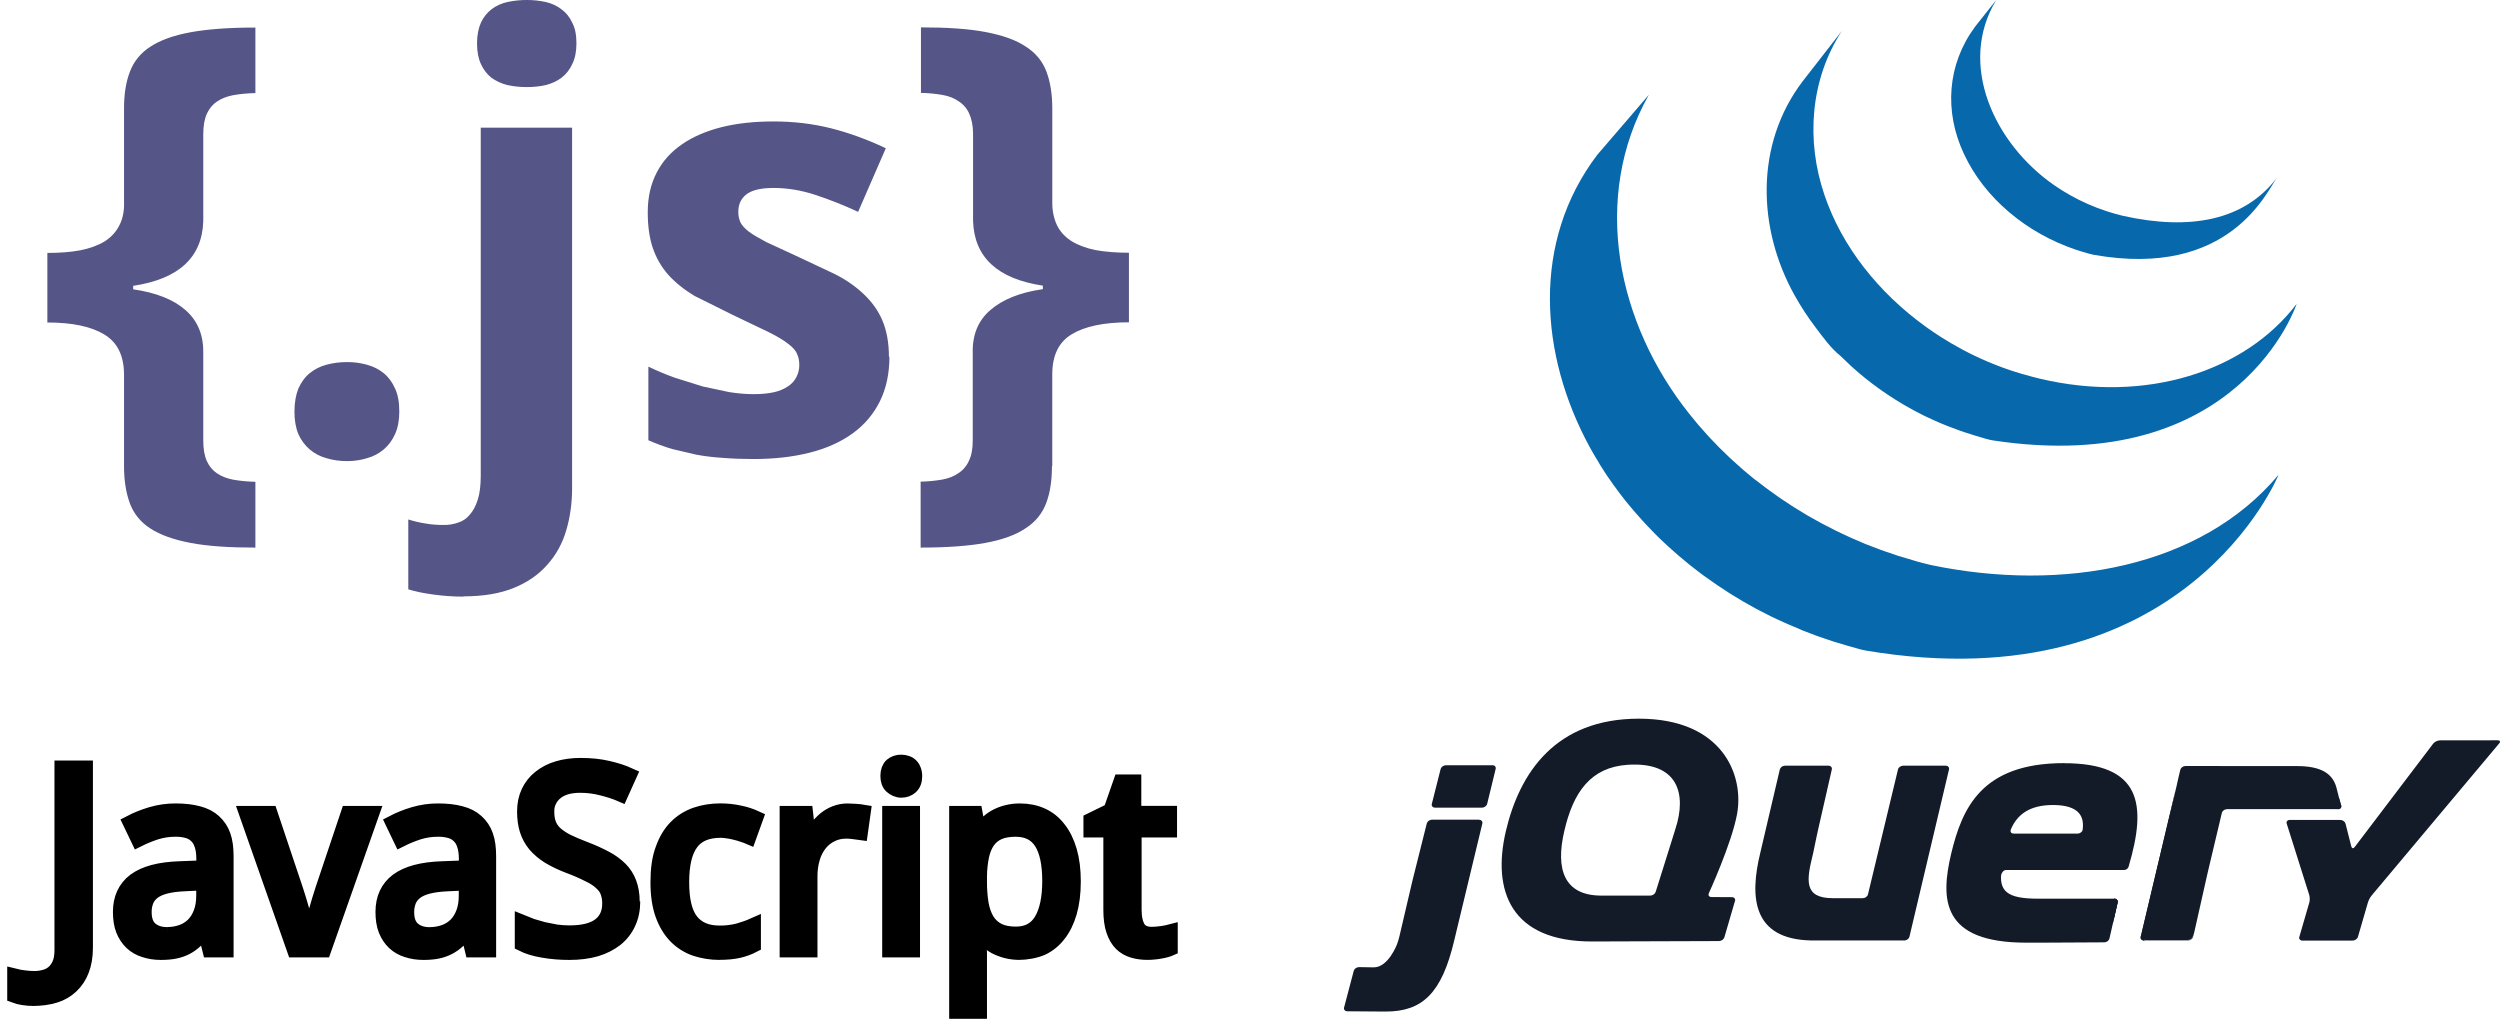 <svg width="173" height="71" viewBox="0 0 173 71" fill="none" xmlns="http://www.w3.org/2000/svg">
<path d="M8.582 25.923C8.582 24.62 8.127 23.693 7.214 23.142C6.3 22.592 5.003 22.317 3.277 22.317V17.503C4.134 17.503 4.893 17.444 5.556 17.321C6.233 17.186 6.799 16.977 7.256 16.696C7.711 16.401 8.05 16.024 8.272 15.568C8.506 15.111 8.61 14.561 8.583 13.915V7.509C8.583 6.514 8.714 5.668 8.987 4.97C9.249 4.258 9.745 3.649 10.397 3.237C11.088 2.78 12.02 2.444 13.196 2.23C14.372 2.015 15.864 1.907 17.673 1.907V6.441C17.12 6.455 16.616 6.502 16.16 6.582C15.717 6.663 15.338 6.81 15.02 7.024C14.717 7.226 14.481 7.508 14.316 7.869C14.15 8.231 14.067 8.703 14.067 9.28V15.306C13.984 17.818 12.367 19.308 9.217 19.779V20.021C10.805 20.249 12.021 20.733 12.854 21.472C13.688 22.211 14.097 23.211 14.067 24.475V30.5C14.067 31.078 14.15 31.547 14.316 31.911C14.481 32.274 14.716 32.555 15.02 32.756C15.337 32.972 15.727 33.119 16.16 33.198C16.66 33.283 17.165 33.33 17.673 33.34V37.894C15.854 37.894 14.37 37.795 13.196 37.571C12.022 37.347 11.089 37.021 10.397 36.564C9.745 36.152 9.249 35.543 8.987 34.831C8.724 34.119 8.583 33.266 8.583 32.271V25.924M20.376 28.483C20.376 27.851 20.477 27.32 20.646 26.891C20.848 26.449 21.1 26.092 21.434 25.823C21.767 25.554 22.141 25.359 22.594 25.238C23.06 25.114 23.541 25.053 24.024 25.056C24.486 25.054 24.947 25.115 25.392 25.238C25.834 25.359 26.221 25.553 26.552 25.823C26.884 26.093 27.146 26.448 27.34 26.891C27.543 27.321 27.631 27.852 27.631 28.483C27.631 29.087 27.534 29.605 27.34 30.035C27.148 30.465 26.886 30.821 26.552 31.103C26.217 31.387 25.821 31.593 25.392 31.707C24.964 31.842 24.508 31.909 24.024 31.909C23.513 31.909 23.036 31.842 22.594 31.707C22.165 31.593 21.769 31.387 21.434 31.103C21.093 30.808 20.824 30.444 20.646 30.035C20.466 29.606 20.376 29.088 20.376 28.483ZM32.067 41.288C31.38 41.286 30.695 41.238 30.015 41.146C29.311 41.052 28.724 40.93 28.254 40.782V35.946C28.646 36.072 29.048 36.166 29.456 36.228C29.829 36.295 30.25 36.328 30.719 36.328C31.051 36.331 31.38 36.276 31.693 36.167C32.014 36.071 32.296 35.881 32.501 35.623C32.736 35.367 32.923 35.019 33.061 34.576C33.2 34.146 33.268 33.588 33.268 32.903V8.835H39.589V33.792C39.589 34.827 39.451 35.794 39.185 36.694C38.922 37.608 38.478 38.4 37.879 39.072C37.285 39.757 36.511 40.294 35.558 40.683C34.605 41.072 33.444 41.268 32.077 41.268M33.01 3.003C33.01 2.425 33.111 1.949 33.279 1.572C33.441 1.211 33.69 0.893 34.005 0.646C34.329 0.401 34.704 0.229 35.103 0.142C35.546 0.046 35.997 -0.002 36.45 8.4999e-05C36.897 -0.002 37.342 0.045 37.777 0.142C38.181 0.236 38.551 0.404 38.855 0.646C39.172 0.874 39.42 1.183 39.6 1.572C39.802 1.949 39.89 2.425 39.89 3.003C39.89 3.567 39.793 4.044 39.6 4.433C39.42 4.823 39.172 5.139 38.855 5.381C38.551 5.609 38.192 5.777 37.777 5.885C37.373 5.979 36.92 6.026 36.452 6.026C35.998 6.028 35.547 5.98 35.104 5.885C34.709 5.786 34.336 5.615 34.006 5.381C33.703 5.139 33.46 4.823 33.28 4.433C33.1 4.043 33.011 3.567 33.011 3.003M61.548 24.674C61.548 25.856 61.326 26.891 60.885 27.777C60.451 28.654 59.804 29.415 58.999 29.994C58.184 30.583 57.197 31.029 56.036 31.323C54.874 31.618 53.576 31.765 52.14 31.765C51.38 31.765 50.675 31.739 50.026 31.685C49.407 31.649 48.791 31.575 48.182 31.463L46.504 31.07C45.946 30.901 45.4 30.7 44.867 30.465V25.37C45.447 25.652 46.056 25.907 46.691 26.136L48.618 26.741L50.462 27.134C51.071 27.228 51.63 27.275 52.14 27.275C52.706 27.275 53.191 27.228 53.591 27.134C53.941 27.055 54.272 26.912 54.565 26.711C54.807 26.548 55 26.325 55.125 26.067C55.249 25.811 55.312 25.543 55.312 25.261C55.312 24.979 55.264 24.73 55.167 24.514C55.084 24.286 54.884 24.05 54.565 23.809C54.248 23.553 53.777 23.271 53.156 22.964L50.69 21.785L48.059 20.475C47.326 20.033 46.718 19.541 46.234 19.004C45.764 18.466 45.413 17.854 45.177 17.17C44.942 16.486 44.824 15.646 44.824 14.692C44.824 13.645 45.031 12.731 45.445 11.941C45.849 11.148 46.456 10.49 47.207 9.976C47.957 9.462 48.878 9.062 49.942 8.797C51.019 8.529 52.216 8.404 53.528 8.404C54.909 8.404 56.222 8.558 57.465 8.868C58.708 9.177 59.986 9.64 61.298 10.258L59.382 14.66C58.405 14.205 57.401 13.808 56.376 13.471C55.423 13.162 54.469 13.007 53.516 13.007C52.659 13.007 52.038 13.155 51.651 13.449C51.277 13.744 51.091 14.137 51.091 14.658C51.091 14.926 51.14 15.169 51.237 15.383C51.334 15.585 51.527 15.8 51.817 16.028C52.107 16.244 52.524 16.485 53.029 16.753L55.081 17.7L57.733 18.948C58.522 19.341 59.199 19.814 59.754 20.338C60.31 20.862 60.765 21.473 61.06 22.172C61.355 22.87 61.515 23.716 61.515 24.711M72.795 32.27C72.795 33.265 72.664 34.118 72.391 34.83C72.118 35.542 71.653 36.12 70.961 36.563C70.284 37.02 69.359 37.356 68.184 37.57C67.01 37.785 65.516 37.893 63.708 37.893V33.329C64.208 33.32 64.707 33.273 65.2 33.187C65.642 33.107 66.016 32.959 66.319 32.745C66.641 32.539 66.893 32.244 67.044 31.899C67.224 31.535 67.314 31.066 67.314 30.488V24.463C67.274 23.2 67.673 22.199 68.527 21.46C69.381 20.721 70.578 20.238 72.165 20.009V19.767C69.028 19.296 67.419 17.806 67.336 15.294V9.269C67.336 8.691 67.235 8.221 67.067 7.858C66.916 7.512 66.663 7.218 66.341 7.012C66.038 6.795 65.664 6.648 65.222 6.57C64.729 6.485 64.23 6.438 63.73 6.428V1.894C65.549 1.894 67.032 1.993 68.207 2.217C69.381 2.441 70.306 2.767 70.984 3.224C71.675 3.666 72.151 4.246 72.413 4.957C72.676 5.645 72.818 6.502 72.818 7.496V13.902C72.803 14.547 72.919 15.098 73.129 15.555C73.339 16.012 73.689 16.388 74.144 16.683C74.599 16.965 75.16 17.174 75.822 17.308C76.499 17.429 77.267 17.49 78.122 17.49V22.304C76.404 22.304 75.075 22.579 74.164 23.13C73.254 23.68 72.817 24.607 72.817 25.91V32.258" fill="#555588"/>
<path d="M2.376 69.114C2.073 69.114 1.81 69.094 1.586 69.053C1.361 69.018 1.166 68.969 1 68.905V67.522C1.213 67.576 1.43 67.617 1.649 67.643C1.896 67.678 2.145 67.696 2.395 67.695C2.616 67.694 2.837 67.665 3.051 67.608C3.274 67.558 3.481 67.457 3.656 67.315C3.84 67.17 3.987 66.971 4.1 66.719C4.213 66.468 4.269 66.143 4.269 65.752V53.127H5.93V65.58C5.93 66.185 5.841 66.708 5.664 67.153C5.511 67.568 5.261 67.943 4.935 68.249C4.619 68.547 4.236 68.769 3.816 68.897C3.384 69.041 2.794 69.113 2.267 69.113M14.184 64.441H14.114C13.936 64.679 13.74 64.905 13.528 65.115C13.337 65.295 13.122 65.45 12.888 65.573C12.645 65.698 12.384 65.788 12.115 65.841C11.83 65.9 11.502 65.927 11.129 65.927C10.72 65.927 10.344 65.868 10.001 65.754C9.665 65.655 9.357 65.48 9.103 65.243C8.855 65.008 8.659 64.713 8.517 64.363C8.376 64.006 8.315 63.577 8.315 63.102C8.315 62.159 8.656 61.432 9.326 60.926C10.013 60.419 11.044 60.143 12.452 60.097L14.086 60.036V59.44C14.086 59.054 14.042 58.733 13.953 58.474C13.87 58.214 13.746 58.007 13.579 57.852C13.413 57.686 13.204 57.567 12.975 57.506C12.709 57.433 12.434 57.398 12.157 57.403C11.69 57.399 11.225 57.469 10.781 57.609C10.363 57.746 9.956 57.914 9.564 58.11L8.996 56.927C9.435 56.697 9.923 56.501 10.462 56.339C11.012 56.177 11.584 56.095 12.158 56.098C12.763 56.098 13.283 56.159 13.722 56.279C14.166 56.394 14.53 56.582 14.813 56.84C15.111 57.106 15.334 57.442 15.462 57.815C15.605 58.211 15.664 58.694 15.664 59.258V65.753H14.508L14.184 64.441ZM11.557 64.652C11.899 64.655 12.239 64.599 12.56 64.488C12.861 64.384 13.134 64.216 13.359 63.996C13.584 63.773 13.759 63.492 13.884 63.159C14.016 62.819 14.079 62.422 14.079 61.968V61.113L12.809 61.174C12.277 61.196 11.829 61.254 11.468 61.346C11.107 61.439 10.816 61.569 10.599 61.736C10.397 61.897 10.232 62.095 10.137 62.331C10.039 62.582 9.99 62.849 9.995 63.117C9.995 63.648 10.136 64.036 10.421 64.283C10.711 64.531 11.09 64.655 11.558 64.655M17.035 56.272H18.705L20.473 61.548L20.705 62.282L20.972 63.198L21.212 64.078L21.363 64.709H21.426L21.578 64.078L21.817 63.198L22.084 62.282L22.316 61.548L24.085 56.272H25.754L22.415 65.753H20.364L17.035 56.272ZM32.352 64.441H32.281C32.104 64.679 31.908 64.905 31.695 65.115C31.304 65.482 30.814 65.734 30.282 65.841C29.997 65.9 29.67 65.927 29.296 65.927C28.888 65.927 28.512 65.868 28.168 65.754C27.832 65.655 27.524 65.48 27.271 65.243C27.022 65.008 26.826 64.713 26.685 64.363C26.543 64.006 26.483 63.577 26.483 63.102C26.483 62.159 26.823 61.432 27.493 60.926C28.18 60.419 29.211 60.143 30.62 60.097L32.254 60.036V59.44C32.254 59.054 32.209 58.733 32.12 58.474C32.038 58.214 31.913 58.007 31.747 57.852C31.58 57.686 31.372 57.567 31.142 57.506C30.876 57.433 30.601 57.398 30.325 57.403C29.858 57.399 29.393 57.469 28.948 57.609C28.53 57.746 28.124 57.914 27.732 58.11L27.164 56.927C27.602 56.697 28.09 56.501 28.629 56.339C29.179 56.177 29.752 56.095 30.327 56.098C30.931 56.098 31.451 56.159 31.89 56.279C32.335 56.394 32.699 56.582 32.981 56.84C33.279 57.106 33.503 57.442 33.63 57.815C33.774 58.211 33.832 58.694 33.832 59.258V65.753H32.67L32.352 64.441ZM29.724 64.657C30.066 64.66 30.406 64.604 30.728 64.493C31.028 64.389 31.301 64.221 31.526 64.001C31.752 63.776 31.926 63.497 32.052 63.164C32.183 62.824 32.247 62.427 32.247 61.972V61.118L30.977 61.178C30.444 61.201 29.996 61.259 29.636 61.352C29.275 61.444 28.984 61.574 28.767 61.741C28.564 61.902 28.4 62.1 28.305 62.336C28.206 62.587 28.158 62.854 28.162 63.122C28.162 63.653 28.304 64.041 28.589 64.288C28.879 64.536 29.258 64.66 29.726 64.66M43.805 62.377C43.805 62.935 43.701 63.437 43.494 63.881C43.297 64.313 42.999 64.694 42.624 64.995C42.245 65.29 41.783 65.533 41.239 65.694C40.694 65.85 40.081 65.927 39.4 65.927C38.781 65.93 38.163 65.878 37.553 65.772C36.984 65.674 36.508 65.526 36.123 65.332V63.795L36.807 64.07L37.616 64.303L38.495 64.476C38.792 64.516 39.092 64.536 39.392 64.537C40.339 64.537 41.039 64.364 41.488 64.019C41.943 63.673 42.172 63.179 42.172 62.533C42.178 62.257 42.133 61.983 42.039 61.722C41.956 61.492 41.806 61.282 41.586 61.091C41.384 60.895 41.086 60.698 40.724 60.531C40.281 60.306 39.824 60.107 39.356 59.936C38.878 59.757 38.417 59.538 37.98 59.279C37.596 59.038 37.275 58.766 37.02 58.468C36.771 58.168 36.585 57.829 36.46 57.449C36.341 57.069 36.282 56.637 36.282 56.154C36.282 55.647 36.377 55.196 36.565 54.798C36.748 54.408 37.022 54.065 37.364 53.795C37.726 53.509 38.143 53.295 38.59 53.165C39.07 53.021 39.596 52.949 40.17 52.949C40.875 52.949 41.508 53.014 42.07 53.147C42.633 53.275 43.133 53.438 43.571 53.638L42.965 54.984C42.581 54.817 42.142 54.674 41.651 54.552C41.158 54.425 40.651 54.361 40.141 54.362C39.419 54.362 38.858 54.527 38.464 54.854C38.267 55.013 38.11 55.215 38.005 55.442C37.899 55.669 37.849 55.917 37.857 56.166C37.857 56.495 37.902 56.78 37.991 57.021C38.086 57.267 38.238 57.489 38.434 57.669C38.641 57.858 38.914 58.04 39.243 58.213C39.586 58.38 40.007 58.559 40.504 58.749C40.989 58.931 41.46 59.144 41.916 59.387C42.293 59.583 42.637 59.834 42.937 60.13C43.209 60.404 43.418 60.731 43.55 61.089C43.691 61.453 43.767 61.897 43.767 62.392M49.783 65.926C49.184 65.926 48.624 65.828 48.105 65.658C47.589 65.478 47.123 65.181 46.746 64.793C46.362 64.396 46.059 63.892 45.84 63.282C45.621 62.666 45.512 61.926 45.512 61.062C45.512 60.158 45.613 59.391 45.85 58.764C46.075 58.131 46.382 57.619 46.773 57.228C47.159 56.838 47.633 56.542 48.158 56.363C48.683 56.183 49.249 56.095 49.855 56.095C50.31 56.094 50.763 56.143 51.205 56.241C51.589 56.319 51.962 56.441 52.316 56.604L51.836 57.934C51.7 57.875 51.549 57.822 51.383 57.77C51.218 57.712 51.049 57.663 50.878 57.623C50.7 57.576 50.524 57.542 50.352 57.52C50.191 57.492 50.028 57.477 49.864 57.476C48.935 57.476 48.248 57.767 47.83 58.349C47.404 58.925 47.191 59.823 47.191 61.043C47.191 62.257 47.393 63.148 47.83 63.712C48.263 64.27 48.916 64.549 49.793 64.549C50.23 64.554 50.666 64.502 51.089 64.394C51.454 64.293 51.81 64.166 52.155 64.013V65.412C51.83 65.582 51.484 65.71 51.124 65.793C50.764 65.879 50.296 65.922 49.768 65.922M58.631 56.099L59.207 56.124C59.392 56.133 59.576 56.153 59.758 56.185L59.555 57.636L59.05 57.568C58.878 57.544 58.717 57.533 58.562 57.533C58.188 57.533 57.849 57.608 57.551 57.757C57.239 57.905 56.965 58.121 56.752 58.388C56.52 58.681 56.348 59.016 56.247 59.373C56.124 59.785 56.064 60.213 56.069 60.642V65.753H54.452V56.272H55.766L55.961 58.008H56.032L56.503 57.291C56.667 57.068 56.858 56.865 57.072 56.686C57.283 56.508 57.523 56.365 57.782 56.263C58.073 56.15 58.384 56.094 58.697 56.099M63.165 65.753H61.548V56.272H63.165V65.753ZM61.69 52.955C61.877 52.799 62.118 52.716 62.365 52.723C62.489 52.721 62.612 52.742 62.728 52.783C62.843 52.816 62.947 52.875 63.031 52.956C63.123 53.043 63.193 53.149 63.235 53.267C63.288 53.388 63.316 53.535 63.316 53.707C63.316 54.041 63.221 54.292 63.033 54.459C62.849 54.62 62.629 54.7 62.366 54.7C62.103 54.7 61.867 54.58 61.684 54.417C61.506 54.256 61.421 54.005 61.423 53.687C61.424 53.362 61.523 53.111 61.69 52.955ZM70.587 65.925C70.267 65.929 69.948 65.891 69.638 65.813C69.355 65.739 69.096 65.64 68.865 65.519C68.645 65.396 68.442 65.249 68.26 65.078C68.092 64.915 67.937 64.739 67.798 64.552H67.692L67.746 65.112L67.781 65.579L67.799 65.95V70H66.183V56.272H67.496L67.729 57.549H67.799C67.935 57.348 68.09 57.16 68.261 56.988C68.435 56.807 68.636 56.653 68.856 56.53C69.099 56.393 69.359 56.289 69.629 56.219C69.942 56.135 70.264 56.095 70.588 56.099C71.144 56.099 71.651 56.202 72.107 56.409C72.563 56.617 72.951 56.927 73.269 57.343C73.595 57.751 73.845 58.261 74.024 58.871C74.203 59.482 74.291 60.19 74.291 60.996C74.291 61.807 74.202 62.522 74.024 63.138C73.846 63.747 73.595 64.261 73.269 64.674C72.95 65.089 72.562 65.402 72.107 65.616C71.653 65.812 71.033 65.926 70.476 65.926M70.277 57.403C69.828 57.403 69.445 57.468 69.131 57.601C68.823 57.734 68.571 57.935 68.376 58.205C68.181 58.475 68.045 58.812 67.95 59.215C67.854 59.685 67.804 60.162 67.799 60.64V60.994C67.795 61.514 67.833 62.034 67.915 62.548C67.997 62.997 68.134 63.377 68.323 63.688C68.51 63.986 68.777 64.228 69.096 64.388C69.415 64.543 69.815 64.621 70.295 64.621C71.104 64.621 71.68 64.306 72.054 63.679C72.428 63.052 72.622 62.15 72.623 60.977C72.623 59.778 72.433 58.884 72.055 58.292C71.677 57.699 71.089 57.403 70.277 57.403ZM79.676 64.639C79.782 64.639 79.901 64.629 80.032 64.621L80.423 64.578L80.76 64.517L81 64.456V65.648C80.923 65.683 80.825 65.717 80.697 65.751C80.568 65.788 80.438 65.817 80.306 65.838C80.164 65.867 80.016 65.887 79.861 65.899C79.711 65.916 79.56 65.924 79.408 65.924C79.042 65.924 78.701 65.878 78.398 65.787C78.089 65.697 77.807 65.534 77.579 65.312C77.354 65.086 77.177 64.785 77.047 64.405C76.915 64.019 76.852 63.536 76.852 62.954V57.452H75.475V56.752L76.852 56.078L77.545 54.091H78.478V56.268H80.951V57.451H78.499V62.953C78.499 63.511 78.6 63.932 78.774 64.214C78.948 64.496 79.271 64.636 79.697 64.636" fill="black"/>
<path d="M2.376 69.114C2.073 69.114 1.81 69.094 1.586 69.053C1.361 69.018 1.166 68.969 1 68.905V67.522C1.213 67.576 1.43 67.617 1.649 67.643C1.896 67.678 2.145 67.696 2.395 67.695C2.616 67.694 2.837 67.665 3.051 67.608C3.274 67.558 3.481 67.457 3.656 67.315C3.84 67.17 3.987 66.971 4.1 66.719C4.213 66.468 4.269 66.143 4.269 65.752V53.127H5.93V65.58C5.93 66.185 5.841 66.708 5.664 67.153C5.511 67.568 5.261 67.943 4.935 68.249C4.619 68.547 4.236 68.769 3.816 68.897C3.384 69.041 2.794 69.113 2.267 69.113M11.557 64.652C11.899 64.655 12.239 64.599 12.56 64.488C12.861 64.384 13.134 64.216 13.359 63.996C13.584 63.773 13.759 63.492 13.884 63.159C14.016 62.819 14.079 62.422 14.079 61.968V61.113L12.809 61.174C12.277 61.196 11.829 61.254 11.468 61.346C11.107 61.439 10.816 61.569 10.599 61.736C10.397 61.897 10.232 62.095 10.137 62.331C10.039 62.582 9.99 62.849 9.995 63.117C9.995 63.648 10.136 64.036 10.421 64.283C10.711 64.531 11.09 64.655 11.558 64.655M29.724 64.657C30.066 64.66 30.406 64.604 30.728 64.493C31.028 64.389 31.301 64.221 31.526 64.001C31.752 63.776 31.926 63.497 32.052 63.164C32.183 62.824 32.247 62.427 32.247 61.972V61.118L30.977 61.178C30.444 61.201 29.996 61.259 29.636 61.352C29.275 61.444 28.984 61.574 28.767 61.741C28.564 61.902 28.4 62.1 28.305 62.336C28.206 62.587 28.158 62.854 28.162 63.122C28.162 63.653 28.304 64.041 28.589 64.288C28.879 64.536 29.258 64.66 29.726 64.66M43.805 62.377C43.805 62.935 43.701 63.437 43.494 63.881C43.297 64.313 42.999 64.694 42.624 64.995C42.245 65.29 41.783 65.533 41.239 65.694C40.694 65.85 40.081 65.927 39.4 65.927C38.781 65.93 38.163 65.878 37.553 65.772C36.984 65.674 36.508 65.526 36.123 65.332V63.795L36.807 64.07L37.616 64.303L38.495 64.476C38.792 64.516 39.092 64.536 39.392 64.537C40.339 64.537 41.039 64.364 41.488 64.019C41.943 63.673 42.172 63.179 42.172 62.533C42.178 62.257 42.133 61.983 42.039 61.722C41.956 61.492 41.806 61.282 41.586 61.091C41.384 60.895 41.086 60.698 40.724 60.531C40.281 60.306 39.824 60.107 39.356 59.936C38.878 59.757 38.417 59.538 37.98 59.279C37.596 59.038 37.275 58.766 37.02 58.468C36.771 58.168 36.585 57.829 36.46 57.449C36.341 57.069 36.282 56.637 36.282 56.154C36.282 55.647 36.377 55.196 36.565 54.798C36.748 54.408 37.022 54.065 37.364 53.795C37.726 53.509 38.143 53.295 38.59 53.165C39.07 53.021 39.596 52.949 40.17 52.949C40.875 52.949 41.508 53.014 42.07 53.147C42.633 53.275 43.133 53.438 43.571 53.638L42.965 54.984C42.581 54.817 42.142 54.674 41.651 54.552C41.158 54.425 40.651 54.361 40.141 54.362C39.419 54.362 38.858 54.527 38.464 54.854C38.267 55.013 38.11 55.215 38.005 55.442C37.899 55.669 37.849 55.917 37.857 56.166C37.857 56.495 37.902 56.78 37.991 57.021C38.086 57.267 38.238 57.489 38.434 57.669C38.641 57.858 38.914 58.04 39.243 58.213C39.586 58.38 40.007 58.559 40.504 58.749C40.989 58.931 41.46 59.144 41.916 59.387C42.293 59.583 42.637 59.834 42.937 60.13C43.209 60.404 43.418 60.731 43.55 61.089C43.691 61.453 43.767 61.897 43.767 62.392M49.783 65.926C49.184 65.926 48.624 65.828 48.105 65.658C47.589 65.478 47.123 65.181 46.746 64.793C46.362 64.396 46.059 63.892 45.84 63.282C45.621 62.666 45.512 61.926 45.512 61.062C45.512 60.158 45.613 59.391 45.85 58.764C46.075 58.131 46.382 57.619 46.773 57.228C47.159 56.838 47.633 56.542 48.158 56.363C48.683 56.183 49.249 56.095 49.855 56.095C50.31 56.094 50.763 56.143 51.205 56.241C51.589 56.319 51.962 56.441 52.316 56.604L51.836 57.934C51.7 57.875 51.549 57.822 51.383 57.77C51.218 57.712 51.049 57.663 50.878 57.623C50.7 57.576 50.524 57.542 50.352 57.52C50.191 57.492 50.028 57.477 49.864 57.476C48.935 57.476 48.248 57.767 47.83 58.349C47.404 58.925 47.191 59.823 47.191 61.043C47.191 62.257 47.393 63.148 47.83 63.712C48.263 64.27 48.916 64.549 49.793 64.549C50.23 64.554 50.666 64.502 51.089 64.394C51.454 64.293 51.81 64.166 52.155 64.013V65.412C51.83 65.582 51.484 65.71 51.124 65.793C50.764 65.879 50.296 65.922 49.768 65.922M58.631 56.099L59.207 56.124C59.392 56.133 59.576 56.153 59.758 56.185L59.555 57.636L59.05 57.568C58.878 57.544 58.717 57.533 58.562 57.533C58.188 57.533 57.849 57.608 57.551 57.757C57.239 57.905 56.965 58.121 56.752 58.388C56.52 58.681 56.348 59.016 56.247 59.373C56.124 59.785 56.064 60.213 56.069 60.642V65.753H54.452V56.272H55.766L55.961 58.008H56.032L56.503 57.291C56.667 57.068 56.858 56.865 57.072 56.686C57.283 56.508 57.523 56.365 57.782 56.263C58.073 56.15 58.384 56.094 58.697 56.099M70.587 65.925C70.267 65.929 69.948 65.891 69.638 65.813C69.355 65.739 69.096 65.64 68.865 65.519C68.645 65.396 68.442 65.249 68.26 65.078C68.092 64.915 67.937 64.739 67.798 64.552H67.692L67.746 65.112L67.781 65.579L67.799 65.95V70H66.183V56.272H67.496L67.729 57.549H67.799C67.935 57.348 68.09 57.16 68.261 56.988C68.435 56.807 68.636 56.653 68.856 56.53C69.099 56.393 69.359 56.289 69.629 56.219C69.942 56.135 70.264 56.095 70.588 56.099C71.144 56.099 71.651 56.202 72.107 56.409C72.563 56.617 72.951 56.927 73.269 57.343C73.595 57.751 73.845 58.261 74.024 58.871C74.203 59.482 74.291 60.19 74.291 60.996C74.291 61.807 74.202 62.522 74.024 63.138C73.846 63.747 73.595 64.261 73.269 64.674C72.95 65.089 72.562 65.402 72.107 65.616C71.653 65.812 71.033 65.926 70.476 65.926M79.676 64.639C79.782 64.639 79.901 64.629 80.032 64.621L80.423 64.578L80.76 64.517L81 64.456V65.648C80.923 65.683 80.825 65.717 80.697 65.751C80.568 65.788 80.438 65.817 80.306 65.838C80.164 65.867 80.016 65.887 79.861 65.899C79.711 65.916 79.56 65.924 79.408 65.924C79.042 65.924 78.701 65.878 78.398 65.787C78.089 65.697 77.807 65.534 77.579 65.312C77.354 65.086 77.177 64.785 77.047 64.405C76.915 64.019 76.852 63.536 76.852 62.954V57.452H75.475V56.752L76.852 56.078L77.545 54.091H78.478V56.268H80.951V57.451H78.499V62.953C78.499 63.511 78.6 63.932 78.774 64.214C78.948 64.496 79.271 64.636 79.697 64.636M14.184 64.441H14.114C13.936 64.679 13.74 64.905 13.528 65.115C13.337 65.295 13.122 65.45 12.888 65.573C12.645 65.698 12.384 65.788 12.115 65.841C11.83 65.9 11.502 65.927 11.129 65.927C10.72 65.927 10.344 65.868 10.001 65.754C9.665 65.655 9.357 65.48 9.103 65.243C8.855 65.008 8.659 64.713 8.517 64.363C8.376 64.006 8.315 63.577 8.315 63.102C8.315 62.159 8.656 61.432 9.326 60.926C10.013 60.419 11.044 60.143 12.452 60.097L14.086 60.036V59.44C14.086 59.054 14.042 58.733 13.953 58.474C13.87 58.214 13.746 58.007 13.579 57.852C13.413 57.686 13.204 57.567 12.975 57.506C12.709 57.433 12.434 57.398 12.157 57.403C11.69 57.399 11.225 57.469 10.781 57.609C10.363 57.746 9.956 57.914 9.564 58.11L8.996 56.927C9.435 56.697 9.923 56.501 10.462 56.339C11.012 56.177 11.584 56.095 12.158 56.098C12.763 56.098 13.283 56.159 13.722 56.279C14.166 56.394 14.53 56.582 14.813 56.84C15.111 57.106 15.334 57.442 15.462 57.815C15.605 58.211 15.664 58.694 15.664 59.258V65.753H14.508L14.184 64.441ZM17.035 56.272H18.705L20.473 61.548L20.705 62.282L20.972 63.198L21.212 64.078L21.363 64.709H21.426L21.578 64.078L21.817 63.198L22.084 62.282L22.316 61.548L24.085 56.272H25.754L22.415 65.753H20.364L17.035 56.272ZM32.352 64.441H32.281C32.104 64.679 31.908 64.905 31.695 65.115C31.304 65.482 30.814 65.734 30.282 65.841C29.997 65.9 29.67 65.927 29.296 65.927C28.888 65.927 28.512 65.868 28.168 65.754C27.832 65.655 27.524 65.48 27.271 65.243C27.022 65.008 26.826 64.713 26.685 64.363C26.543 64.006 26.483 63.577 26.483 63.102C26.483 62.159 26.823 61.432 27.493 60.926C28.18 60.419 29.211 60.143 30.62 60.097L32.254 60.036V59.44C32.254 59.054 32.209 58.733 32.12 58.474C32.038 58.214 31.913 58.007 31.747 57.852C31.58 57.686 31.372 57.567 31.142 57.506C30.876 57.433 30.601 57.398 30.325 57.403C29.858 57.399 29.393 57.469 28.948 57.609C28.53 57.746 28.124 57.914 27.732 58.11L27.164 56.927C27.602 56.697 28.09 56.501 28.629 56.339C29.179 56.177 29.752 56.095 30.327 56.098C30.931 56.098 31.451 56.159 31.89 56.279C32.335 56.394 32.699 56.582 32.981 56.84C33.279 57.106 33.503 57.442 33.63 57.815C33.774 58.211 33.832 58.694 33.832 59.258V65.753H32.67L32.352 64.441ZM63.165 65.753H61.548V56.272H63.165V65.753ZM61.69 52.955C61.877 52.799 62.118 52.716 62.365 52.723C62.489 52.721 62.612 52.742 62.728 52.783C62.843 52.816 62.947 52.875 63.031 52.956C63.123 53.043 63.193 53.149 63.235 53.267C63.288 53.388 63.316 53.535 63.316 53.707C63.316 54.041 63.221 54.292 63.033 54.459C62.849 54.62 62.629 54.7 62.366 54.7C62.103 54.7 61.867 54.58 61.684 54.417C61.506 54.256 61.421 54.005 61.423 53.687C61.424 53.362 61.523 53.111 61.69 52.955ZM70.277 57.403C69.828 57.403 69.445 57.468 69.131 57.601C68.823 57.734 68.571 57.935 68.376 58.205C68.181 58.475 68.045 58.812 67.95 59.215C67.854 59.685 67.804 60.162 67.799 60.64V60.994C67.795 61.514 67.833 62.034 67.915 62.548C67.997 62.997 68.134 63.377 68.323 63.688C68.51 63.986 68.777 64.228 69.096 64.388C69.415 64.543 69.815 64.621 70.295 64.621C71.104 64.621 71.68 64.306 72.054 63.679C72.428 63.052 72.622 62.15 72.623 60.977C72.623 59.778 72.433 58.884 72.055 58.292C71.677 57.699 71.089 57.403 70.277 57.403Z" stroke="black"/>
<path d="M110.536 10.708C105.962 16.73 106.532 24.564 110.017 30.955L110.273 31.41L110.446 31.698C110.478 31.755 110.516 31.81 110.549 31.864C110.609 31.966 110.67 32.063 110.722 32.163L111.055 32.687L111.246 32.975L111.633 33.529L111.806 33.763C111.979 34.012 112.175 34.26 112.367 34.504C112.371 34.511 112.377 34.518 112.383 34.524C112.413 34.563 112.447 34.602 112.469 34.641C112.636 34.851 112.816 35.058 112.989 35.264L113.181 35.488L113.653 36.019L113.833 36.217C114.048 36.45 114.267 36.679 114.491 36.905L114.505 36.918C114.514 36.928 114.522 36.933 114.531 36.943C114.748 37.164 114.971 37.379 115.2 37.59L115.414 37.788L115.949 38.267L116.167 38.457C116.407 38.664 116.651 38.867 116.898 39.067L117.037 39.176L117.701 39.69L117.977 39.891L118.531 40.28L118.827 40.487L119.674 41.043C119.695 41.057 119.714 41.071 119.736 41.084C119.935 41.209 120.137 41.329 120.34 41.45L120.601 41.609L121.547 42.139L121.808 42.274L122.518 42.638C122.648 42.702 122.781 42.763 122.911 42.824L123.418 43.057L123.535 43.109L123.743 43.2L124.548 43.542L124.719 43.62C125.029 43.744 125.342 43.863 125.657 43.977L125.886 44.059L126.772 44.36L126.883 44.396C127.21 44.5 127.539 44.598 127.87 44.692L128.108 44.757C128.454 44.851 128.779 44.962 129.127 45.022C151.25 48.726 157.678 32.853 157.678 32.853C152.28 39.294 142.701 40.991 133.624 39.101C133.28 39.023 132.947 38.932 132.611 38.841L132.358 38.763C132.031 38.671 131.705 38.574 131.383 38.473L131.249 38.428C130.96 38.335 130.674 38.238 130.389 38.136L130.146 38.049C129.835 37.936 129.525 37.819 129.218 37.696L129.033 37.621L128.25 37.286L128.025 37.186C127.821 37.094 127.619 37 127.419 36.904L127.014 36.709C126.77 36.589 126.528 36.464 126.289 36.336L126.044 36.211C125.725 36.04 125.41 35.861 125.098 35.682C125.011 35.631 124.928 35.577 124.843 35.526L124.17 35.116L123.953 34.976L123.317 34.556L123.034 34.361L122.46 33.95L122.204 33.763L121.49 33.218C121.465 33.198 121.438 33.179 121.403 33.158C121.148 32.953 120.898 32.743 120.651 32.532L120.44 32.345L119.9 31.86L119.689 31.666C119.463 31.456 119.243 31.242 119.026 31.024C119.016 31.013 119.004 31.003 118.993 30.993C118.764 30.763 118.54 30.529 118.321 30.292L118.145 30.101L117.66 29.553L117.483 29.351L116.924 28.669C111.885 22.373 110.084 13.69 114.102 6.559M124.738 5.633C121.43 9.994 121.609 15.83 124.19 20.442C124.621 21.216 125.11 21.964 125.653 22.679C126.148 23.329 126.698 24.104 127.356 24.626C127.594 24.86 127.844 25.093 128.098 25.332C128.162 25.392 128.228 25.448 128.294 25.508C128.541 25.729 128.794 25.944 129.053 26.154C129.063 26.162 129.073 26.171 129.084 26.179C129.375 26.412 129.673 26.637 129.977 26.856L130.178 27C130.48 27.214 130.789 27.42 131.104 27.619C131.113 27.626 131.121 27.632 131.13 27.637C131.269 27.725 131.411 27.809 131.553 27.893C131.62 27.933 131.684 27.976 131.752 28.014C131.978 28.147 132.207 28.276 132.438 28.4L132.535 28.451L133.142 28.763C133.213 28.799 133.285 28.831 133.358 28.866L133.791 29.066C133.813 29.076 133.834 29.084 133.855 29.094C134.147 29.226 134.44 29.351 134.741 29.471C134.805 29.497 134.871 29.52 134.937 29.545C135.177 29.639 135.419 29.729 135.664 29.816L135.976 29.92C136.197 29.994 136.419 30.065 136.643 30.133L136.944 30.221C137.262 30.312 137.576 30.425 137.908 30.476C154.988 33.068 158.932 21.022 158.932 21.022C155.378 25.71 148.495 27.948 141.148 26.202C140.823 26.125 140.5 26.039 140.181 25.945C140.083 25.918 139.987 25.889 139.89 25.867C139.663 25.8 139.437 25.729 139.213 25.654L138.908 25.55C138.663 25.472 138.42 25.374 138.18 25.281C138.115 25.255 138.049 25.232 137.984 25.205C137.683 25.086 137.385 24.96 137.092 24.825C136.941 24.758 136.793 24.687 136.645 24.617L136.387 24.495C136.197 24.401 136.008 24.304 135.822 24.203L135.687 24.125C135.456 24.001 135.228 23.874 135.002 23.742C134.933 23.702 134.866 23.664 134.796 23.616L134.353 23.347C134.04 23.148 133.732 22.942 133.43 22.729L133.222 22.579C130.007 20.254 127.458 17.077 126.246 13.474C124.976 9.736 125.25 5.542 127.458 2.138M136.679 1.842C134.729 4.472 134.537 7.736 135.9 10.639C137.327 13.721 140.251 16.139 143.664 17.284C143.804 17.332 143.945 17.375 144.096 17.419L144.284 17.473C144.484 17.531 144.684 17.598 144.891 17.634C154.323 19.303 156.881 13.201 157.562 12.303C155.321 15.259 151.555 15.968 146.934 14.941C146.57 14.859 146.168 14.738 145.808 14.625C145.356 14.478 144.913 14.309 144.481 14.119C143.659 13.757 142.879 13.321 142.153 12.818C138.01 9.944 135.441 4.464 138.139 0" fill="#0868AC"/>
<path d="M134.626 52.986H131.7C131.537 52.986 131.376 53.102 131.341 53.246L129.263 61.895C129.228 62.038 129.067 62.154 128.905 62.154H126.833C124.783 62.154 125.02 60.88 125.448 59.133L125.461 59.08L125.709 57.889L125.816 57.398L126.762 53.246C126.795 53.102 126.688 52.985 126.526 52.985H123.521C123.438 52.987 123.358 53.014 123.294 53.061C123.23 53.108 123.184 53.173 123.164 53.245L121.811 59.019C121.066 62.074 121.263 64.988 125.309 65.079L125.426 65.082H131.775C131.938 65.082 132.098 64.965 132.133 64.822L134.871 53.245C134.905 53.102 134.799 52.985 134.637 52.985L134.626 52.986ZM146.305 62.185C146.468 62.185 146.565 62.302 146.542 62.445L146.258 63.695" fill="#131B28"/>
<path d="M138.475 60.576C138.472 60.439 138.645 60.204 138.808 60.204L138.443 60.198C138.27 61.689 138.475 60.576 138.475 60.576ZM146.305 62.185C146.468 62.185 146.565 62.302 146.542 62.445L146.211 63.898" fill="#131B28"/>
<path d="M140.86 65.231H140.723H140.877H140.86ZM97.825 60.607L98.279 58.794L97.76 60.866L97.699 61.126L97.825 60.606L97.825 60.607ZM103.268 52.956H100.053C99.969 52.959 99.89 52.986 99.825 53.032C99.76 53.079 99.713 53.143 99.692 53.215L99.082 55.63C99.072 55.661 99.07 55.694 99.077 55.726C99.084 55.758 99.099 55.788 99.122 55.813C99.144 55.839 99.174 55.859 99.207 55.872C99.24 55.885 99.276 55.891 99.312 55.889H102.552C102.715 55.889 102.876 55.772 102.911 55.63L103.5 53.21C103.534 53.068 103.431 52.951 103.266 52.951L103.268 52.956ZM93.228 69.982L95.88 70C95.097 70 93.804 69.987 93.227 69.981L93.228 69.982Z" fill="#131B28"/>
<path d="M102.336 56.721H99.095C99.012 56.724 98.932 56.75 98.867 56.797C98.802 56.844 98.755 56.908 98.734 56.98L97.825 60.606L97.698 61.126L96.832 64.827C96.789 65 96.737 65.171 96.676 65.339C96.676 65.339 96.07 66.959 95.053 66.941L94.045 66.924C93.962 66.926 93.882 66.951 93.817 66.997C93.751 67.043 93.704 67.106 93.681 67.177L93.01 69.719C92.999 69.75 92.997 69.782 93.004 69.814C93.01 69.847 93.025 69.876 93.047 69.902C93.07 69.928 93.098 69.948 93.131 69.962C93.164 69.975 93.2 69.982 93.236 69.98L95.888 70C98.431 70 99.77 68.733 100.63 65.088L102.578 56.989C102.613 56.847 102.507 56.73 102.345 56.73L102.336 56.721ZM148.371 65.083C148.208 65.083 148.111 64.966 148.137 64.823L150.574 54.554" fill="#131B28"/>
<path d="M148.172 64.953C148.152 64.881 148.164 64.706 148.198 64.564L149.355 59.689L148.136 64.823C148.101 64.966 148.207 65.083 148.37 65.083H148.666C148.503 65.083 148.191 65.025 148.172 64.953ZM151.567 65.025C151.478 65.056 151.272 65.083 151.11 65.083H151.406C151.488 65.08 151.568 65.053 151.632 65.006C151.696 64.959 151.741 64.894 151.761 64.822L151.82 64.562C151.788 64.705 151.646 64.993 151.56 65.025H151.567ZM161.87 55.242L162.004 55.741C162.041 55.883 161.938 55.999 161.776 56" fill="#131B28"/>
<path d="M152.686 60.696L152.806 60.179L153.271 58.221L152.744 60.438L152.686 60.696ZM150.614 54.385L150.513 54.814L149.356 59.688L150.575 54.554L150.614 54.386V54.385Z" fill="#131B28"/>
<path d="M162.005 55.741L161.87 55.242L161.671 54.464C161.408 53.545 160.636 53.013 158.957 53.013L151.233 53.008C151.151 53.011 151.071 53.037 151.007 53.084C150.942 53.131 150.897 53.196 150.877 53.268L150.757 53.777L150.584 54.545L148.208 64.554C148.173 64.698 148.162 64.866 148.182 64.944C148.202 65.022 148.513 65.074 148.675 65.074H151.117C151.28 65.074 151.485 65.047 151.575 65.016C151.664 64.984 151.795 64.704 151.834 64.553L152.761 60.43L153.752 56.253C153.787 56.111 153.947 55.995 154.109 55.994L161.793 55.991C161.954 55.991 162.058 55.874 162.02 55.731L162.005 55.741ZM171.896 51.23L171.305 51.232H168.846C168.755 51.237 168.668 51.259 168.588 51.297C168.508 51.334 168.438 51.387 168.383 51.451L162.945 58.616C162.853 58.736 162.749 58.719 162.711 58.577L162.311 56.998C162.29 56.926 162.243 56.862 162.178 56.815C162.113 56.769 162.033 56.742 161.95 56.739H158.454C158.292 56.739 158.195 56.853 158.24 56.994L159.798 61.93C159.843 62.07 159.846 62.302 159.807 62.444L159.114 64.832C159.102 64.863 159.099 64.896 159.105 64.928C159.111 64.96 159.126 64.99 159.148 65.016C159.17 65.041 159.199 65.061 159.232 65.075C159.265 65.088 159.301 65.093 159.337 65.09H162.8C162.963 65.09 163.13 64.973 163.169 64.833L163.862 62.445C163.916 62.277 164.001 62.118 164.113 61.974L172.951 51.436C173.049 51.319 172.996 51.224 172.833 51.226L171.907 51.231L171.896 51.23ZM144.121 57.41C144.1 57.566 143.937 57.683 143.774 57.683H139.341C139.187 57.683 139.109 57.589 139.133 57.473L139.136 57.452L139.156 57.384C139.589 56.371 140.442 55.707 142.062 55.707C143.887 55.707 144.243 56.509 144.119 57.41H144.121ZM142.82 52.809C137.131 52.809 135.783 55.915 135.027 59.05C134.27 62.245 134.336 65.233 140.222 65.233H141.156L141.874 65.23L145.62 65.21C145.703 65.207 145.781 65.179 145.845 65.132C145.908 65.085 145.953 65.021 145.973 64.949L146.542 62.448C146.575 62.305 146.468 62.188 146.305 62.188H141.013C138.909 62.188 138.283 61.685 138.513 60.206H146.973C147.112 60.204 147.237 60.128 147.286 60.01C147.295 59.989 147.304 59.966 147.307 59.944C148.563 55.684 148.203 52.813 142.822 52.813L142.82 52.809ZM115.929 57.393L115.85 57.648L115.211 59.685L114.572 61.721C114.545 61.792 114.495 61.855 114.428 61.901C114.361 61.946 114.28 61.973 114.196 61.976H110.813C108.249 61.976 107.624 60.172 108.249 57.511C108.872 54.789 110.097 53.097 112.622 52.925C116.071 52.692 116.761 54.874 115.929 57.392V57.393ZM118.248 61.82C118.248 61.82 119.842 58.339 120.205 56.328C120.699 53.636 119.201 49.732 113.412 49.732C107.656 49.732 105.157 53.459 104.204 57.519C103.251 61.6 104.5 65.179 110.222 65.151L118.956 65.122C119.04 65.118 119.12 65.092 119.186 65.046C119.252 64.999 119.301 64.936 119.326 64.864L120.062 62.342C120.074 62.312 120.077 62.279 120.071 62.247C120.065 62.215 120.051 62.185 120.029 62.159C120.007 62.133 119.978 62.113 119.946 62.1C119.913 62.087 119.877 62.081 119.841 62.084L118.432 62.076C118.293 62.075 118.215 61.995 118.231 61.889C118.235 61.869 118.24 61.85 118.248 61.83V61.82Z" fill="#131B28"/>
<path d="M146.741 59.491C146.741 59.587 146.654 59.665 146.547 59.665C146.439 59.665 146.353 59.587 146.353 59.491C146.353 59.394 146.439 59.316 146.547 59.316C146.654 59.316 146.741 59.394 146.741 59.491Z" fill="#131B28"/>
</svg>
